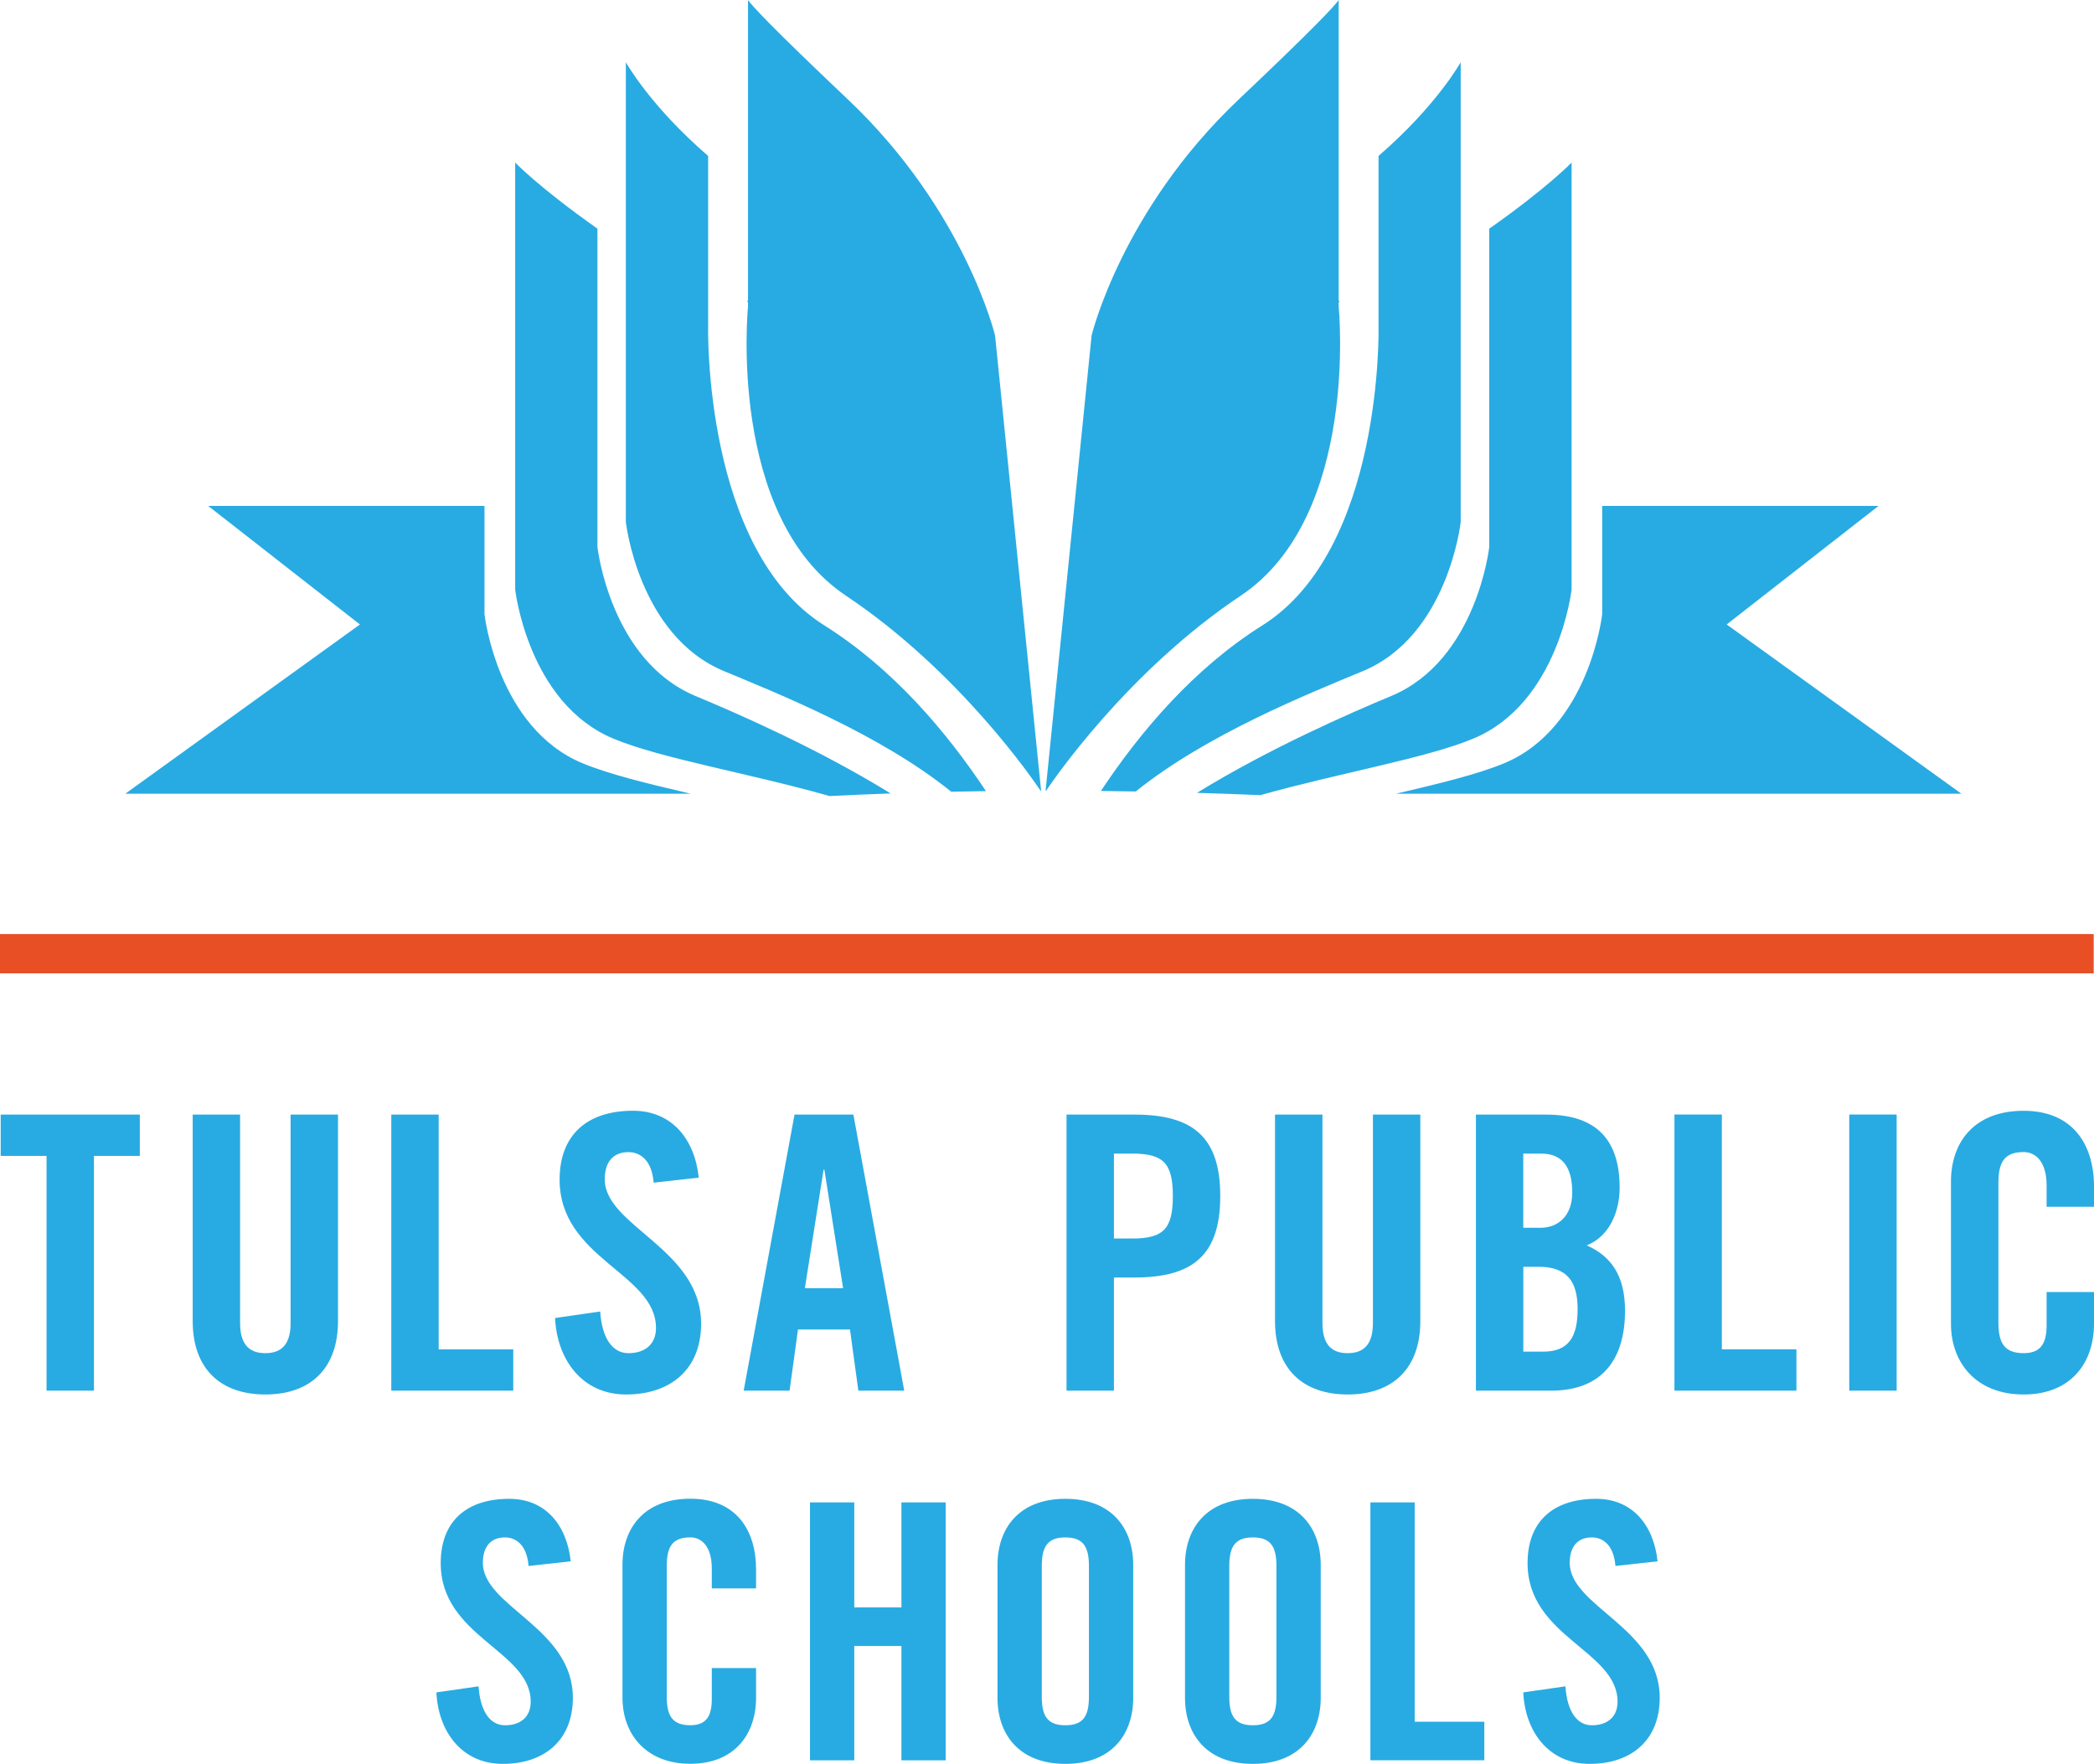 <svg viewBox="0 0 423.69 356.9" xmlns="http://www.w3.org/2000/svg"><path d="m0 188.99h423.63v7.95h-423.63z" fill="#e84f25"/><g fill="#28abe2"><path d="m9.42 233.88h-9.28v-8.36h28.15v8.36h-9.28v47.5h-9.59zm29.57-8.36h9.59v42.16c0 4.1 1.63 6.11 5.11 6.11s5.11-2.01 5.11-6.11v-42.16h9.59v41.78c0 9.59-5.57 14.85-14.7 14.85s-14.7-5.26-14.7-14.85zm40.18 55.86v-55.86h9.59v47.5h15.09v8.36zm53.09-42.08c-.38-4.8-2.94-6.19-5.1-6.19-3.1 0-4.8 2.01-4.8 5.49 0 9.52 19.5 14.08 19.5 29.24 0 9.21-6.19 14.31-15.16 14.31s-14-7.12-14.39-15.47l9.13-1.32c.38 5.65 2.63 8.43 5.72 8.43 3.33 0 5.57-1.78 5.57-5.1 0-11.06-19.5-14-19.5-30.02 0-8.9 5.42-13.93 14.85-13.93 7.81 0 12.46 5.65 13.31 13.54l-9.13 1.01zm27.49 42.08h-9.28l10.29-55.86h11.91l10.29 55.86h-9.28l-1.7-12.38h-10.52l-1.7 12.38zm3.1-20.73h7.74l-3.79-23.98h-.16zm52.95 20.73v-55.86h13.77c11.84 0 17.33 4.57 17.33 16.48s-5.49 16.48-17.33 16.48h-4.18v22.9zm9.59-30.79h3.72c6.27 0 8.2-1.93 8.2-8.59s-1.93-8.59-8.2-8.59h-3.72zm32.6-25.07h9.59v42.16c0 4.1 1.62 6.11 5.1 6.11s5.11-2.01 5.11-6.11v-42.16h9.59v41.78c0 9.59-5.57 14.85-14.7 14.85s-14.7-5.26-14.7-14.85v-41.78zm40.64 0h14.23c10.29 0 14.85 5.26 14.85 14.78 0 4.8-2.01 9.83-6.65 11.68 4.87 2.17 7.74 6.04 7.74 13.23 0 9.21-4.1 16.17-15.01 16.17h-15.16zm9.59 22.9h3.48c3.63 0 6.42-2.48 6.42-7.12 0-5.18-2.01-7.89-6.27-7.89h-3.64v15.01zm0 25.06h4.03c5.1 0 6.96-2.94 6.96-8.59s-2.17-8.58-7.89-8.58h-3.1zm30.58 7.89v-55.86h9.59v47.5h15.09v8.36zm35.37 0v-55.86h9.59v55.86zm39.93-37.21v-4.33c0-4.72-2.17-6.73-4.64-6.73-3.87 0-5.11 2.01-5.11 6.19v28.31c0 4.18 1.24 6.19 5.11 6.19 3.48 0 4.64-2.01 4.64-5.64v-6.73h9.59v6.42c0 7.89-4.64 14.31-14.24 14.31s-14.7-6.42-14.7-14.31v-28.78c0-7.89 4.64-14.31 14.7-14.31s14.24 6.96 14.24 15.32v4.1h-9.59zm-307.15 72.69c-.36-4.48-2.74-5.78-4.77-5.78-2.89 0-4.48 1.88-4.48 5.13 0 8.89 18.21 13.15 18.21 27.32 0 8.6-5.78 13.37-14.17 13.37s-13.08-6.65-13.44-14.46l8.53-1.23c.36 5.28 2.46 7.88 5.35 7.88 3.11 0 5.2-1.66 5.2-4.77 0-10.34-18.21-13.08-18.21-28.04 0-8.31 5.06-13.01 13.88-13.01 7.3 0 11.64 5.28 12.43 12.65zm37.07 4.55v-4.05c0-4.41-2.02-6.29-4.34-6.29-3.61 0-4.77 1.88-4.77 5.78v26.45c0 3.9 1.15 5.78 4.77 5.78 3.25 0 4.34-1.88 4.34-5.28v-6.29h8.96v6c0 7.37-4.34 13.37-13.3 13.37s-13.73-6-13.73-13.37v-26.89c0-7.37 4.34-13.37 13.73-13.37s13.3 6.5 13.3 14.31v3.83h-8.96zm19.87 34.77v-52.19h8.96v21.25h9.54v-21.25h8.96v52.19h-8.96v-23.13h-9.54v23.13zm37.94-39.54c0-7.37 4.34-13.37 13.73-13.37s13.73 6 13.73 13.37v26.89c0 7.37-4.34 13.37-13.73 13.37s-13.73-6-13.73-13.37zm8.96 26.67c0 3.9 1.15 5.78 4.77 5.78s4.77-1.88 4.77-5.78v-26.45c0-3.9-1.16-5.78-4.77-5.78s-4.77 1.88-4.77 5.78zm28.98-26.67c0-7.37 4.34-13.37 13.73-13.37s13.73 6 13.73 13.37v26.89c0 7.37-4.34 13.37-13.73 13.37s-13.73-6-13.73-13.37zm8.96 26.67c0 3.9 1.15 5.78 4.77 5.78s4.77-1.88 4.77-5.78v-26.45c0-3.9-1.16-5.78-4.77-5.78s-4.77 1.88-4.77 5.78zm28.55 12.87v-52.19h8.96v44.38h14.09v7.8h-23.06zm49.58-39.32c-.36-4.48-2.74-5.78-4.77-5.78-2.89 0-4.48 1.88-4.48 5.13 0 8.89 18.21 13.15 18.21 27.32 0 8.6-5.78 13.37-14.17 13.37s-13.08-6.65-13.44-14.46l8.53-1.23c.36 5.28 2.46 7.88 5.35 7.88 3.11 0 5.2-1.66 5.2-4.77 0-10.34-18.21-13.08-18.21-28.04 0-8.31 5.06-13.01 13.88-13.01 7.3 0 11.64 5.28 12.43 12.65z"/><path d="m117.9 154.44c5.36 2.23 13.16 4.12 21.89 6.16h-114.44l47.48-34.25-30.71-23.99h55.91v21.91s2.55 23.01 19.88 30.18zm-13.66-35.16s2.58 22.98 19.89 30.18c9.63 4.01 27.08 6.9 43.74 11.61 3.72-.19 7.84-.37 12.34-.53-14.83-9.14-31.11-16.23-39.47-19.71-17.31-7.21-19.86-30.17-19.86-30.17v-64.4c-11.79-8.29-16.64-13.37-16.64-13.37zm22.39-13.66s2.56 23.01 19.89 30.18c10.9 4.54 31.61 12.8 45.95 24.39 2.28-.05 4.6-.09 7.02-.12-8.09-12.2-18.92-24.87-32.68-33.52-24.5-15.38-23.53-60.38-23.53-60.38v-34.62c-11.79-10.17-16.65-18.96-16.65-18.96v93.04zm24.72-44.41v-.34s-.37-.2 0 .34zm0 .83s-4.26 42.43 19.82 58.49c22.99 15.36 38.02 37.44 39.37 39.46h.11l-9.31-92.1s-6.07-25.34-29.78-47.77c-15.77-14.94-19.48-19.04-20.21-20.12zm152.97 92.4c-5.36 2.23-13.15 4.12-21.89 6.16h114.44l-47.5-34.25 30.73-23.99h-55.92v21.91s-2.55 23.01-19.88 30.18zm-2.99-43.78s-2.53 22.96-19.86 30.17c-8.32 3.47-24.5 10.51-39.28 19.59 4.18.12 8.46.28 12.84.46 16.44-4.6 33.55-7.47 43.06-11.43 17.31-7.2 19.9-30.18 19.9-30.18v-86.38s-4.86 5.08-16.66 13.38zm-22.4-44.49s.97 45-23.53 60.38c-13.74 8.64-24.56 21.3-32.65 33.49 2.31.02 4.67.06 7.06.1 14.34-11.56 35.01-19.8 45.89-24.33 17.33-7.17 19.85-30.18 19.85-30.18v-93.04s-4.85 8.79-16.62 18.95v34.62zm-8.07-5.29v.35c.37-.55 0-.35 0-.35zm-59.19 99.11c1.35-2.02 16.38-24.1 39.37-39.46 24.08-16.06 19.82-58.49 19.82-58.49v-62.04c-.73 1.09-4.46 5.19-20.21 20.11-23.71 22.43-29.78 47.77-29.78 47.77l-9.31 92.1h.11z"/></g></svg>